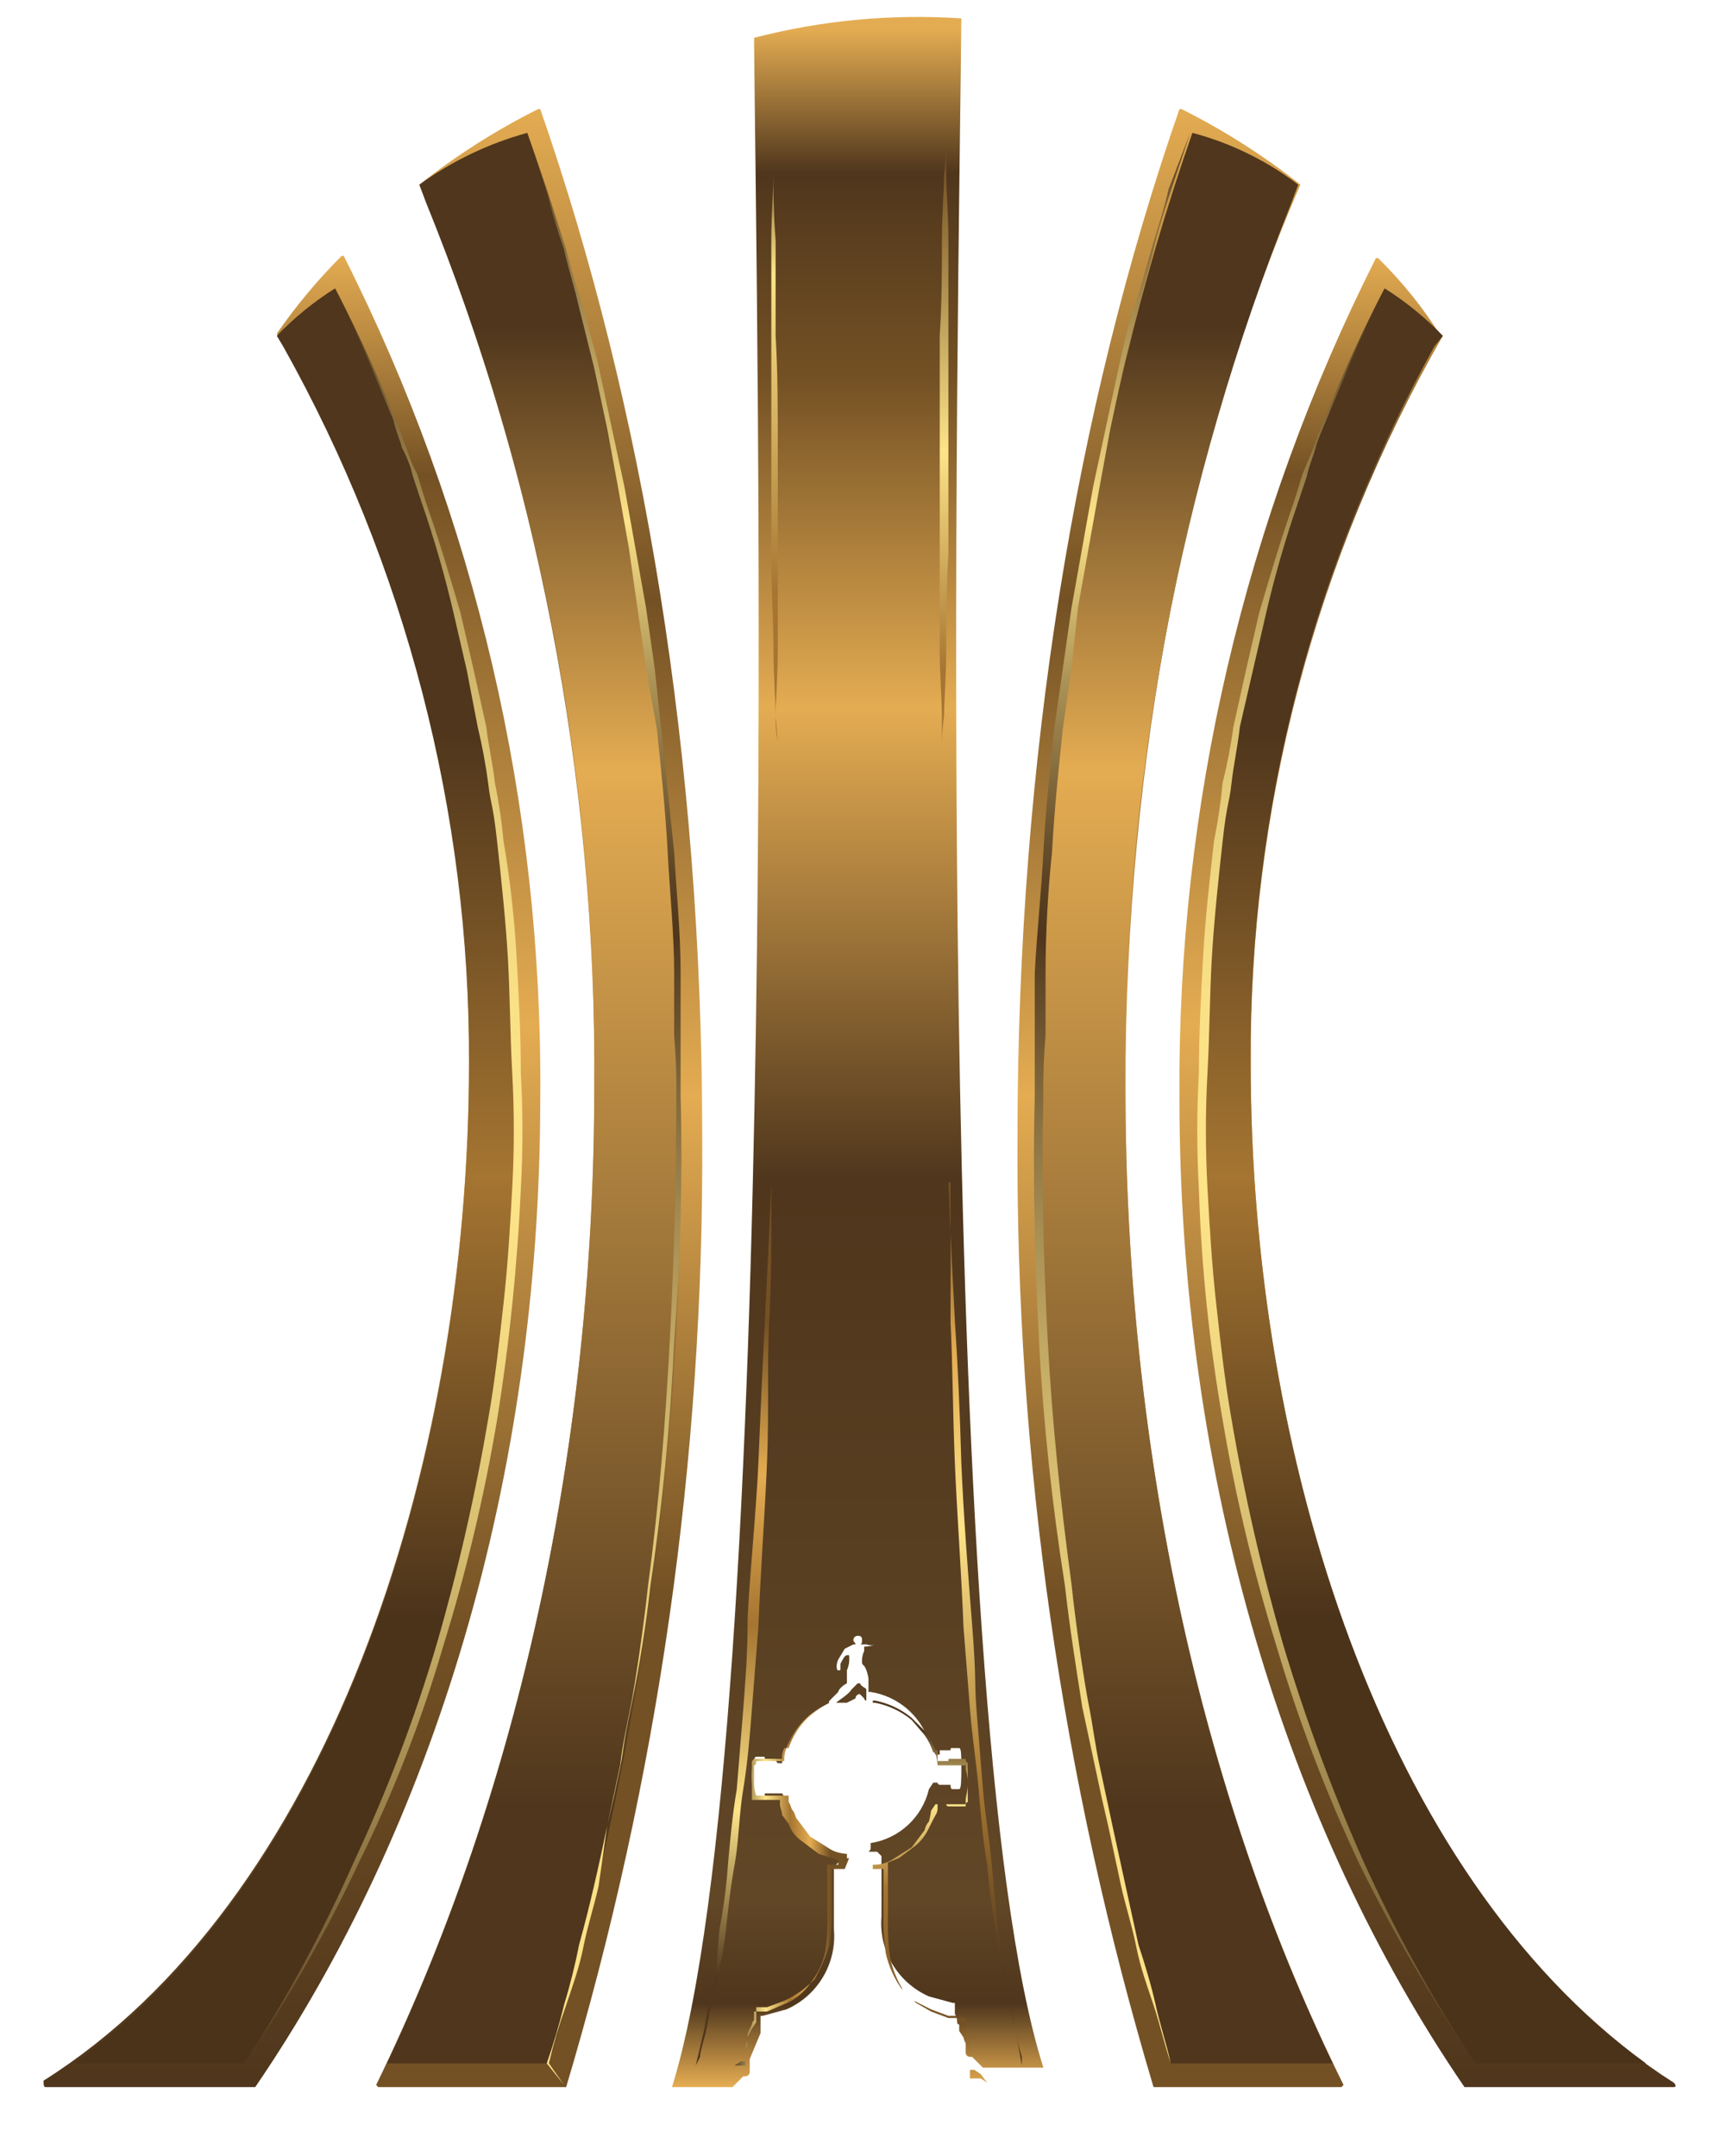 <?xml version="1.0" encoding="utf-8"?>
<svg viewBox="0 0 79.976 99.831" xmlns="http://www.w3.org/2000/svg" xmlns:xlink="http://www.w3.org/1999/xlink">
  <defs>
    <style>.a{mask:url(#a);filter:url(#s);}.b,.d{mix-blend-mode:multiply;}.b{fill:url(#c);}.c{mask:url(#d);filter:url(#v);}.d{fill:url(#f);}.e{fill:url(#g);}.f{fill:url(#h);}.g{fill:url(#i);}.h{fill:url(#j);}.i{fill:url(#k);}.j{fill:url(#l);}.k{fill:url(#m);}.l{fill:url(#n);}.m{fill:url(#o);}.n{fill:url(#p);}.o{fill:url(#q);}.p{mask:url(#r);}.q{fill:url(#t);}.r{mask:url(#u);}.s{fill:url(#w);}.t{fill:url(#x);}.u{fill:url(#y);}.v{fill:url(#z);}.w{fill:url(#aa);}.x{fill:url(#ab);}.y{fill:url(#ac);}.z{fill:url(#ad);}.aa{fill:url(#ae);}.ab{filter:url(#e);}.ac{filter:url(#b);}</style>
    <filter id="b" x="91.86" y="-8301.7" width="8.06" height="32766" filterUnits="userSpaceOnUse" color-interpolation-filters="sRGB">
      <feFlood flood-color="#fff" result="bg"/>
      <feBlend in="SourceGraphic" in2="bg"/>
    </filter>
    <mask id="a" x="91.86" y="-8301.7" width="8.06" height="32766" maskUnits="userSpaceOnUse">
      <g class="ac"/>
    </mask>
    <linearGradient id="c" x1="95.89" y1="10.13" x2="95.89" y2="0.86" gradientUnits="userSpaceOnUse">
      <stop offset="0"/>
      <stop offset="0.05" stop-color="#1e1e1e"/>
      <stop offset="0.17" stop-color="#616161"/>
      <stop offset="0.28" stop-color="#999"/>
      <stop offset="0.38" stop-color="#c5c5c5"/>
      <stop offset="0.47" stop-color="#e5e5e5"/>
      <stop offset="0.55" stop-color="#f8f8f8"/>
      <stop offset="0.6" stop-color="#fff"/>
      <stop offset="1" stop-color="#fff"/>
    </linearGradient>
    <filter id="e" x="88.34" y="-8301.7" width="15.1" height="32766" filterUnits="userSpaceOnUse" color-interpolation-filters="sRGB">
      <feFlood flood-color="#fff" result="bg"/>
      <feBlend in="SourceGraphic" in2="bg"/>
    </filter>
    <mask id="d" x="88.34" y="-8301.7" width="15.1" height="32766" maskUnits="userSpaceOnUse">
      <g class="ab"/>
    </mask>
    <linearGradient id="f" x1="95.89" y1="0.86" x2="95.89" y2="94.32" gradientUnits="userSpaceOnUse">
      <stop offset="0.06" stop-color="#fff"/>
      <stop offset="0.22" stop-color="#fff"/>
      <stop offset="0.38" stop-color="#fff"/>
      <stop offset="0.53" stop-color="#fff"/>
      <stop offset="0.74" stop-color="#ccc"/>
      <stop offset="0.75" stop-color="#cfcfcf"/>
      <stop offset="0.8" stop-color="#eaeaea"/>
      <stop offset="0.84" stop-color="#f9f9f9"/>
      <stop offset="0.88" stop-color="#fff"/>
      <stop offset="1" stop-color="#fff"/>
    </linearGradient>
    <linearGradient id="g" x1="95.89" y1="95.26" x2="95.89" gradientUnits="userSpaceOnUse" gradientTransform="matrix(1, 0, 0, 1, -56.081, 1.351)">
      <stop offset="0" stop-color="#e4ac52"/>
      <stop offset="0.04" stop-color="#4f361c"/>
      <stop offset="0.09" stop-color="#614726"/>
      <stop offset="0.44" stop-color="#4f361c"/>
      <stop offset="0.67" stop-color="#e4ac52"/>
      <stop offset="0.83" stop-color="#745124"/>
      <stop offset="0.93" stop-color="#4f361c"/>
      <stop offset="1" stop-color="#e4ac52"/>
    </linearGradient>
    <linearGradient id="h" x1="91.99" y1="33.03" x2="91.99" y2="5.54" gradientUnits="userSpaceOnUse" gradientTransform="matrix(1, 0, 0, 1, -56.081, 1.351)">
      <stop offset="0.25" stop-color="#a57531"/>
      <stop offset="0.79" stop-color="#fde489"/>
      <stop offset="1" stop-color="#745124"/>
    </linearGradient>
    <linearGradient id="i" x1="90.08" y1="94.38" x2="90.08" y2="53.42" gradientUnits="userSpaceOnUse" gradientTransform="matrix(1, 0, 0, 1, -56.081, 1.351)">
      <stop offset="0.1" stop-color="#4f361c"/>
      <stop offset="0.29" stop-color="#fde489"/>
      <stop offset="0.5" stop-color="#a57531"/>
      <stop offset="0.67" stop-color="#e4ac52"/>
      <stop offset="0.84" stop-color="#745124"/>
    </linearGradient>
    <linearGradient id="j" x1="101.71" y1="94.38" x2="101.71" y2="53.42" gradientUnits="userSpaceOnUse" gradientTransform="matrix(1, 0, 0, 1, -56.081, 1.351)">
      <stop offset="0.1" stop-color="#4f361c"/>
      <stop offset="0.31" stop-color="#a57531"/>
      <stop offset="0.61" stop-color="#fde489"/>
      <stop offset="0.81" stop-color="#e4ac52"/>
      <stop offset="0.97" stop-color="#745124"/>
    </linearGradient>
    <linearGradient id="k" x1="99.8" y1="33.03" x2="99.8" y2="5.54" gradientUnits="userSpaceOnUse" gradientTransform="matrix(1, 0, 0, 1, -56.081, 1.351)">
      <stop offset="0.12" stop-color="#a57531"/>
      <stop offset="0.49" stop-color="#fde489"/>
      <stop offset="0.97" stop-color="#745124"/>
    </linearGradient>
    <linearGradient id="l" x1="81.05" y1="95.26" x2="81.05" y2="3.56" gradientUnits="userSpaceOnUse" gradientTransform="matrix(1, 0, 0, 1, -56.081, 1.351)">
      <stop offset="0" stop-color="#745124"/>
      <stop offset="0.25" stop-color="#745124"/>
      <stop offset="0.5" stop-color="#e4ac52"/>
      <stop offset="0.75" stop-color="#745124"/>
      <stop offset="1" stop-color="#e4ac52"/>
    </linearGradient>
    <linearGradient id="m" x1="80.79" y1="94.2" x2="80.79" y2="4.76" gradientUnits="userSpaceOnUse" gradientTransform="matrix(1, 0, 0, 1, -56.081, 1.351)">
      <stop offset="0.13" stop-color="#4f361c"/>
      <stop offset="0.67" stop-color="#e4ac52"/>
      <stop offset="0.9" stop-color="#4f361c"/>
    </linearGradient>
    <linearGradient id="n" x1="84.17" y1="95.38" x2="84.17" y2="3.48" gradientUnits="userSpaceOnUse" gradientTransform="matrix(1, 0, 0, 1, -56.081, 1.351)">
      <stop offset="0" stop-color="#fde489"/>
      <stop offset="0.11" stop-color="#fae187"/>
      <stop offset="0.2" stop-color="#f0d781"/>
      <stop offset="0.28" stop-color="#dfc676"/>
      <stop offset="0.36" stop-color="#c7ae67"/>
      <stop offset="0.43" stop-color="#a88f54"/>
      <stop offset="0.5" stop-color="#836a3c"/>
      <stop offset="0.57" stop-color="#573e21"/>
      <stop offset="0.58" stop-color="#4f361c"/>
      <stop offset="0.61" stop-color="#5b4223"/>
      <stop offset="0.65" stop-color="#7a6137"/>
      <stop offset="0.71" stop-color="#ac9356"/>
      <stop offset="0.78" stop-color="#f1d881"/>
      <stop offset="0.79" stop-color="#fde489"/>
      <stop offset="0.93" stop-color="#876e3f"/>
      <stop offset="1" stop-color="#4f361c"/>
    </linearGradient>
    <linearGradient id="o" x1="69.58" y1="95.26" x2="69.58" y2="10.45" gradientUnits="userSpaceOnUse" gradientTransform="matrix(1, 0, 0, 1, -56.081, 1.351)">
      <stop offset="0" stop-color="#4f361c"/>
      <stop offset="0.25" stop-color="#745124"/>
      <stop offset="0.58" stop-color="#e4ac52"/>
      <stop offset="0.88" stop-color="#745124"/>
      <stop offset="1" stop-color="#e4ac52"/>
    </linearGradient>
    <linearGradient id="p" x1="69.79" y1="94.2" x2="69.79" y2="12.02" gradientUnits="userSpaceOnUse" gradientTransform="matrix(1, 0, 0, 1, -56.081, 1.351)">
      <stop offset="0.25" stop-color="#4b331a"/>
      <stop offset="0.5" stop-color="#a57531"/>
      <stop offset="0.75" stop-color="#4f361c"/>
    </linearGradient>
    <linearGradient id="q" x1="73.8" y1="95.35" x2="73.8" y2="11.92" gradientUnits="userSpaceOnUse" gradientTransform="matrix(1, 0, 0, 1, -56.081, 1.351)">
      <stop offset="0" stop-color="#4f361c"/>
      <stop offset="0.07" stop-color="#765d34"/>
      <stop offset="0.18" stop-color="#a68d52"/>
      <stop offset="0.27" stop-color="#ccb36a"/>
      <stop offset="0.36" stop-color="#e7ce7b"/>
      <stop offset="0.44" stop-color="#f7de85"/>
      <stop offset="0.5" stop-color="#fde489"/>
      <stop offset="0.6" stop-color="#fae187"/>
      <stop offset="0.67" stop-color="#f0d781"/>
      <stop offset="0.74" stop-color="#dfc676"/>
      <stop offset="0.81" stop-color="#c7ae67"/>
      <stop offset="0.87" stop-color="#a88f54"/>
      <stop offset="0.93" stop-color="#836a3c"/>
      <stop offset="0.99" stop-color="#573e21"/>
      <stop offset="1" stop-color="#4f361c"/>
    </linearGradient>
    <filter id="s" x="91.86" y="0.86" width="8.06" height="9.27" filterUnits="userSpaceOnUse" color-interpolation-filters="sRGB">
      <feFlood flood-color="#fff" result="bg"/>
      <feBlend in="SourceGraphic" in2="bg"/>
    </filter>
    <mask id="r" x="91.86" y="0.86" width="8.06" height="9.27" maskUnits="userSpaceOnUse">
      <g class="a">
        <path class="b" d="M91.9,1.1V5.5c0,1.4,0,3,.1,4.6h7.8c0-1.6.1-3.2.1-4.6V1.1a26.8,26.8,0,0,0-4-.2A26.1,26.1,0,0,0,91.9,1.1Z"/>
      </g>
    </mask>
    <linearGradient id="t" x1="95.89" y1="10.13" x2="95.89" y2="0.86" gradientUnits="userSpaceOnUse">
      <stop offset="0" stop-color="#4f361c"/>
      <stop offset="0.14" stop-color="#5b3a1f"/>
      <stop offset="0.41" stop-color="#6e4123"/>
      <stop offset="0.6" stop-color="#754324"/>
      <stop offset="1" stop-color="#4f361c"/>
    </linearGradient>
    <filter id="v" x="88.34" y="0.86" width="15.1" height="93.46" filterUnits="userSpaceOnUse" color-interpolation-filters="sRGB">
      <feFlood flood-color="#fff" result="bg"/>
      <feBlend in="SourceGraphic" in2="bg"/>
    </filter>
    <mask id="u" x="88.34" y="0.86" width="15.1" height="93.46" maskUnits="userSpaceOnUse">
      <g class="c">
        <path class="d" d="M88.3,94.3c4.4-16.5,3.8-68.8,3.6-88.8V1.1a26.1,26.1,0,0,1,4-.2,26.8,26.8,0,0,1,4,.2V5.5c-.3,20-.9,72.3,3.5,88.8l-2.4-.2v-.2h0l-.5-1.2h0V92h-.1l-1.1-.3a3.7,3.7,0,0,1-2.2-3.7V85.1l-.2-.2h-.4c.1-.1.1-.1.1-.2h0v-.2a3.3,3.3,0,0,0,2.7-2.5l.2-.3h.2a.1.1,0,0,0,.1.1h.5c0,.1,0,.2.1.2h.3c.1,0,.1-.5.1-1s0-.9-.1-.9h-.3c-.1,0-.1,0-.1.1h-.5v.2h-.2c-.1-.2-.1-.4-.2-.6h-.1a3.4,3.4,0,0,0-2.7-2.3h-.1v-.6c0-.1,0-.2-.2-.6s-.1-.1-.1-.2a1.1,1.1,0,0,1,.1-.5v-.2h0a1.9,1.9,0,0,0,.8-.2h0a.8.8,0,0,1-.7.1h-.3c.1,0,.1-.1.1-.2s0-.2-.2-.2a.2.2,0,0,0-.2.2c0,.1.1.1.1.2h-.1l-.4.2-.3.5c-.1.2-.1.5,0,.5s.1,0,.1-.1v-.2c.1-.2.2-.4.3-.4h.1a1.3,1.3,0,0,1-.1.7h0v.6h0c-.2.1-.4.3-.4.4l-.3.3c-.1.1-.2.2-.1.2a4.1,4.1,0,0,0-2,2.1c0,.1,0,.1-.1.1s-.1.4-.1.6h-.2a.3.3,0,0,1-.1-.2h-.5c0-.1,0-.1-.1-.1h-.3c-.1,0-.2.4-.2.9s.1,1,.2,1h.3c.1,0,.1-.1.1-.2h.8l.2.3a3.2,3.2,0,0,0,2.7,2.5v.2h0c0,.1,0,.1.1.2h-.4l-.2.2v2.8a3.7,3.7,0,0,1-2.2,3.7l-1.1.3h-.1v.5h0l-.5,1.2h0v.2Zm7.6-17.7h-.1l-.3.3c-.1.2-.6.5-.7.6h.5l.4-.2h0a.2.2,0,0,1,.2-.2h0l.2.2h0a.1.1,0,0,0,.1.1v-.5C96.2,76.8,96,76.8,95.9,76.6Z"/>
      </g>
    </mask>
    <linearGradient id="w" x1="95.89" y1="0.86" x2="95.89" y2="94.32" gradientUnits="userSpaceOnUse">
      <stop offset="0.06" stop-color="#4f361c"/>
      <stop offset="0.22" stop-color="#a57531"/>
      <stop offset="0.25" stop-color="#ad7d36"/>
      <stop offset="0.29" stop-color="#c39545"/>
      <stop offset="0.35" stop-color="#e7ba5c"/>
      <stop offset="0.38" stop-color="#fbcf69"/>
      <stop offset="0.53" stop-color="#fbcf69"/>
      <stop offset="0.74" stop-color="#e4ac52"/>
      <stop offset="0.75" stop-color="#d29e4b"/>
      <stop offset="0.78" stop-color="#a3793b"/>
      <stop offset="0.81" stop-color="#7f5c2d"/>
      <stop offset="0.83" stop-color="#644724"/>
      <stop offset="0.86" stop-color="#553a1e"/>
      <stop offset="0.88" stop-color="#4f361c"/>
      <stop offset="1" stop-color="#734122"/>
    </linearGradient>
    <linearGradient id="x" x1="-38.19" y1="95.26" x2="-38.19" y2="3.56" gradientTransform="matrix(-1, 0, 0, 1, 16.459, 1.351)" xlink:href="#l"/>
    <linearGradient id="y" x1="-38.45" y1="94.2" x2="-38.45" y2="4.76" gradientTransform="matrix(-1, 0, 0, 1, 16.459, 1.351)" xlink:href="#m"/>
    <linearGradient id="z" x1="-35.08" y1="95.38" x2="-35.08" y2="3.48" gradientTransform="matrix(-1, 0, 0, 1, 16.459, 1.351)" xlink:href="#n"/>
    <linearGradient id="aa" x1="-49.66" y1="95.26" x2="-49.66" y2="10.45" gradientTransform="matrix(-1, 0, 0, 1, 16.459, 1.351)" xlink:href="#o"/>
    <linearGradient id="ab" x1="-49.45" y1="94.2" x2="-49.45" y2="12.02" gradientTransform="matrix(-1, 0, 0, 1, 16.459, 1.351)" xlink:href="#p"/>
    <linearGradient id="ac" x1="-45.44" y1="95.35" x2="-45.44" y2="11.92" gradientTransform="matrix(-1, 0, 0, 1, 16.459, 1.351)" xlink:href="#q"/>
    <linearGradient id="ad" x1="89.96" y1="86.37" x2="95.39" y2="86.37" gradientUnits="userSpaceOnUse" gradientTransform="matrix(1, 0, 0, 1, -56.081, 1.351)">
      <stop offset="0" stop-color="#4f361c"/>
      <stop offset="0.29" stop-color="#fde489"/>
      <stop offset="0.5" stop-color="#a57531"/>
      <stop offset="0.67" stop-color="#e4ac52"/>
      <stop offset="0.84" stop-color="#745124"/>
    </linearGradient>
    <linearGradient id="ae" x1="99.07" y1="95.32" x2="99.07" y2="76.92" gradientUnits="userSpaceOnUse" gradientTransform="matrix(1, 0, 0, 1, -56.081, 1.351)">
      <stop offset="0" stop-color="#e4ac52"/>
      <stop offset="0.16" stop-color="#745124"/>
      <stop offset="0.5" stop-color="#a57531"/>
      <stop offset="0.71" stop-color="#fde489"/>
      <stop offset="0.9" stop-color="#4f361c"/>
    </linearGradient>
  </defs>
  <title>Recurso 1</title>
  <path class="e" d="M 40.119 78.252 L 40.119 78.752 C 40.064 78.752 40.019 78.707 40.019 78.652 L 39.819 78.452 C 39.708 78.452 39.619 78.541 39.619 78.652 L 39.219 78.852 L 38.719 78.852 C 38.819 78.752 39.319 78.452 39.419 78.252 L 39.719 77.952 L 39.819 77.952 C 39.919 78.152 40.119 78.152 40.119 78.252 Z M 33.919 96.652 L 34.419 96.152 L 34.519 96.152 C 34.629 96.152 34.719 96.062 34.719 95.952 L 34.719 95.352 L 35.219 94.152 L 35.219 93.352 L 35.319 93.352 L 36.419 93.052 C 37.868 92.416 38.752 90.929 38.619 89.352 L 38.619 86.452 L 38.819 86.252 L 39.219 86.252 C 39.119 86.152 39.119 86.152 39.119 86.052 L 39.119 85.852 C 37.782 85.671 36.702 84.671 36.419 83.352 L 36.219 83.052 L 35.419 83.052 C 35.419 83.152 35.419 83.252 35.319 83.252 L 35.019 83.252 C 34.919 83.252 34.819 82.752 34.819 82.252 C 34.819 81.752 34.919 81.352 35.019 81.352 L 35.319 81.352 C 35.419 81.352 35.419 81.352 35.419 81.452 L 35.919 81.452 C 35.925 81.529 35.961 81.6 36.019 81.652 L 36.219 81.652 C 36.219 81.452 36.319 81.252 36.319 81.052 C 36.319 80.852 36.419 81.052 36.419 80.952 C 36.807 80.032 37.519 79.285 38.419 78.852 C 38.319 78.852 38.419 78.752 38.519 78.652 L 38.819 78.352 C 38.819 78.252 39.019 78.052 39.219 77.952 L 39.219 77.352 C 39.316 77.132 39.351 76.89 39.319 76.652 L 39.219 76.652 C 39.119 76.652 39.019 76.852 38.919 77.052 L 38.919 77.252 C 38.919 77.352 38.919 77.352 38.819 77.352 C 38.719 77.352 38.719 77.052 38.819 76.852 L 39.119 76.352 L 39.519 76.152 L 39.619 76.152 C 39.619 76.052 39.519 76.052 39.519 75.952 C 39.519 75.841 39.608 75.752 39.719 75.752 C 39.919 75.752 39.919 75.852 39.919 75.952 C 39.919 76.052 39.919 76.152 39.819 76.152 L 40.119 76.152 C 40.355 76.229 40.614 76.192 40.819 76.052 C 40.57 76.176 40.297 76.244 40.019 76.252 L 40.019 76.452 C 39.947 76.608 39.912 76.78 39.919 76.952 C 39.919 77.052 39.919 77.052 40.019 77.152 C 40.119 77.252 40.219 77.652 40.219 77.752 L 40.219 78.352 L 40.319 78.352 C 41.579 78.551 42.622 79.439 43.019 80.652 L 43.119 80.652 C 43.219 80.852 43.219 81.052 43.319 81.252 L 43.519 81.252 L 43.519 81.052 L 44.019 81.052 C 44.019 80.952 44.019 80.952 44.119 80.952 L 44.419 80.952 C 44.519 80.952 44.519 81.352 44.519 81.852 C 44.519 82.352 44.519 82.852 44.419 82.852 L 44.119 82.852 C 44.019 82.852 44.019 82.752 44.019 82.652 L 43.519 82.652 C 43.464 82.652 43.419 82.607 43.419 82.552 L 43.219 82.552 L 43.019 82.852 C 42.71 84.156 41.643 85.144 40.319 85.352 L 40.319 85.552 C 40.319 85.652 40.319 85.652 40.219 85.752 L 40.619 85.752 L 40.819 85.952 L 40.819 88.752 C 40.685 90.329 41.57 91.816 43.019 92.452 L 44.119 92.752 L 44.219 92.752 L 44.219 93.252 L 44.719 94.452 L 44.719 95.052 C 44.719 95.162 44.808 95.252 44.919 95.252 L 45.019 95.252 L 45.519 95.752 L 48.319 95.752 C 43.019 79.152 44.419 12.852 44.519 0.852 C 41.291 0.636 38.05 0.94 34.919 1.752 C 35.019 13.752 36.319 80.052 31.119 96.652 L 33.919 96.652 Z"/>
  <path class="f" d="M 36.019 34.352 C 35.942 33.957 35.908 33.554 35.919 33.152 C 35.919 32.452 35.819 31.352 35.819 30.052 C 35.819 28.752 35.719 27.252 35.719 25.652 L 35.719 11.152 C 35.719 9.852 35.819 8.852 35.819 8.052 C 35.819 8.852 35.819 9.852 35.919 11.152 L 35.919 15.552 C 36.019 17.252 36.019 18.952 36.019 20.652 L 36.019 30.052 C 36.019 31.352 35.919 32.452 35.919 33.152 L 36.019 34.352 Z"/>
  <path class="g" d="M 32.219 95.652 L 32.619 93.952 C 32.719 93.352 32.819 92.752 33.019 91.952 C 33.219 91.152 33.219 90.352 33.319 89.352 C 33.514 88.327 33.647 87.292 33.719 86.252 C 33.819 85.152 33.919 84.052 34.119 82.852 L 34.419 79.152 C 34.519 77.852 34.619 76.552 34.619 75.252 C 34.619 73.952 35.019 70.152 35.119 67.752 C 35.219 65.352 35.319 63.152 35.419 61.152 C 35.619 57.352 35.719 54.752 35.719 54.752 L 35.719 56.552 C 35.719 57.652 35.719 59.252 35.619 61.252 C 35.519 63.252 35.619 65.352 35.519 67.752 C 35.419 70.152 35.219 72.752 35.119 75.352 L 34.819 79.152 C 34.719 80.452 34.619 81.652 34.419 82.852 C 34.219 84.052 34.219 85.252 34.019 86.352 C 33.819 87.452 33.719 88.452 33.619 89.352 C 33.519 90.252 33.319 91.252 33.119 91.952 C 32.919 92.652 32.819 93.452 32.719 93.952 C 32.619 94.452 32.419 94.952 32.419 95.252 L 32.219 95.652 Z"/>
  <path class="h" d="M 43.919 54.752 C 43.919 54.752 44.019 57.352 44.219 61.152 C 44.352 63.152 44.452 65.352 44.519 67.752 C 44.619 70.152 44.819 72.752 45.019 75.252 C 45.219 77.752 45.119 77.852 45.219 79.152 L 45.519 82.852 C 45.619 84.052 45.819 85.152 45.919 86.252 C 46.019 87.352 46.119 88.452 46.219 89.352 C 46.319 90.252 46.519 91.152 46.619 91.952 C 46.719 92.752 46.919 93.352 47.019 93.952 L 47.319 95.652 L 47.319 95.252 C 47.185 94.827 47.085 94.392 47.019 93.952 C 46.919 93.452 46.719 92.752 46.619 91.952 C 46.376 91.102 46.208 90.231 46.119 89.352 C 45.93 88.36 45.796 87.358 45.719 86.352 C 45.519 85.252 45.419 84.052 45.319 82.852 C 45.219 81.652 45.019 80.452 44.919 79.152 L 44.619 75.352 C 44.519 72.752 44.319 70.152 44.219 67.752 C 44.119 65.352 44.119 63.152 44.019 61.252 L 44.019 54.752 L 43.919 54.752 Z"/>
  <path class="i" d="M 43.819 6.852 L 43.819 8.052 C 43.819 8.852 43.919 9.852 43.919 11.152 L 43.919 25.652 C 43.819 27.252 43.819 28.752 43.819 30.052 C 43.819 31.352 43.719 32.452 43.719 33.152 C 43.663 33.55 43.63 33.95 43.619 34.352 L 43.619 33.152 C 43.619 32.452 43.519 31.352 43.519 30.052 L 43.519 15.552 C 43.619 13.952 43.619 12.452 43.619 11.152 C 43.619 9.852 43.719 8.852 43.719 8.052 C 43.778 7.654 43.811 7.254 43.819 6.852 Z"/>
  <path class="j" d="M 17.519 96.652 L 26.219 96.652 C 30.481 82.377 32.604 67.549 32.519 52.652 C 32.519 35.152 29.819 18.852 25.019 5.052 L 24.919 5.052 C 22.971 6.028 21.128 7.2 19.419 8.552 C 24.871 21.808 27.625 36.019 27.519 50.352 C 27.519 67.652 23.719 83.652 17.419 96.552 L 17.519 96.652 Z"/>
  <path class="k" d="M 24.419 6.152 C 22.621 6.645 20.928 7.458 19.419 8.552 L 19.719 9.352 C 25.005 22.368 27.656 36.304 27.519 50.352 C 27.519 67.252 23.919 82.852 17.919 95.552 L 25.419 95.552 C 29.558 81.7 31.614 67.309 31.519 52.852 C 31.519 35.852 29.119 19.552 24.419 6.152 Z"/>
  <path class="l" d="M 26.119 96.552 L 25.319 95.552 C 25.631 94.666 25.898 93.765 26.119 92.852 C 26.399 91.931 26.633 90.996 26.819 90.052 C 27.319 88.252 27.719 86.452 28.119 84.552 L 28.419 83.152 L 28.719 81.752 C 28.819 80.852 29.019 79.952 29.219 78.952 C 29.419 77.952 29.819 75.252 30.019 73.352 C 30.519 69.652 30.819 65.852 31.019 62.052 C 31.219 58.252 31.319 54.552 31.319 50.752 C 31.335 49.817 31.302 48.883 31.219 47.952 L 31.219 45.052 C 31.219 43.252 31.019 41.352 30.919 39.452 C 30.819 37.552 30.619 35.652 30.419 33.752 L 29.919 30.952 L 29.519 28.152 L 29.119 25.352 L 28.619 22.552 L 28.119 19.852 L 27.519 17.052 L 26.819 14.252 C 26.619 13.352 26.319 12.452 26.119 11.552 C 25.806 10.666 25.539 9.765 25.319 8.852 L 24.419 6.152 L 25.019 4.952 L 24.419 6.152 L 25.319 8.752 L 26.219 11.552 C 26.439 12.465 26.706 13.366 27.019 14.252 C 27.219 15.152 27.519 16.052 27.719 16.952 L 28.319 19.752 L 28.919 22.552 L 29.419 25.352 L 29.919 28.152 L 30.319 30.952 L 30.619 33.752 L 31.219 39.452 C 31.319 41.252 31.519 43.152 31.519 45.052 L 31.519 50.752 C 31.619 54.554 31.519 58.36 31.219 62.152 C 31.046 65.935 30.678 69.706 30.119 73.452 C 29.919 75.252 29.619 77.152 29.219 79.052 C 28.819 80.952 28.919 80.852 28.719 81.852 L 28.419 83.252 L 28.119 84.552 L 27.719 87.352 C 27.519 88.252 27.219 89.152 27.019 90.152 C 26.819 91.152 26.519 91.952 26.219 92.852 C 25.906 93.738 25.639 94.639 25.419 95.552 L 26.119 96.552 Z"/>
  <path class="m" d="M 2.119 96.652 L 11.819 96.652 C 20.019 84.652 25.019 68.552 25.019 50.852 C 25.139 37.312 22.019 23.94 15.919 11.852 L 15.819 11.852 C 14.712 12.959 13.708 14.164 12.819 15.452 C 18.711 25.701 21.782 37.329 21.719 49.152 C 21.719 68.252 15.019 88.152 2.019 96.352 C 2.019 96.552 2.019 96.652 2.119 96.652 Z"/>
  <path class="n" d="M 15.519 13.352 C 14.533 13.973 13.626 14.712 12.819 15.552 L 13.119 16.052 C 18.796 26.193 21.758 37.629 21.719 49.252 C 21.719 67.652 15.519 86.752 3.419 95.552 L 11.319 95.552 C 19.119 83.952 23.919 68.452 23.919 51.352 C 23.919 37.352 21.019 23.952 15.519 13.352 Z"/>
  <path class="o" d="M 15.519 13.352 C 16.319 14.952 17.119 16.552 17.819 18.252 L 18.319 19.452 C 18.519 19.852 18.619 20.252 18.819 20.752 C 18.942 21.168 19.11 21.571 19.319 21.952 L 19.719 23.252 C 20.319 24.952 20.819 26.652 21.319 28.352 L 21.919 30.952 L 22.519 33.652 C 22.619 34.552 22.819 35.352 22.919 36.252 C 23.101 37.144 23.234 38.045 23.319 38.952 C 23.617 40.706 23.818 42.475 23.919 44.252 C 24.019 46.052 24.119 47.852 24.119 49.652 C 24.219 51.45 24.219 53.253 24.119 55.052 C 23.955 58.636 23.588 62.209 23.019 65.752 C 22.423 69.304 21.588 72.812 20.519 76.252 C 19.516 79.693 18.211 83.04 16.619 86.252 C 15.108 89.491 13.336 92.601 11.319 95.552 L 11.819 96.652 L 11.319 95.552 C 13.272 92.562 14.977 89.419 16.419 86.152 C 17.935 82.919 19.206 79.576 20.219 76.152 C 21.219 72.701 22.02 69.195 22.619 65.652 C 22.919 63.952 23.119 62.152 23.319 60.352 C 23.519 58.552 23.619 56.852 23.719 55.052 C 23.819 53.252 23.819 51.452 23.719 49.652 C 23.619 47.852 23.619 46.052 23.519 44.352 C 23.419 42.652 23.219 40.752 23.019 38.952 C 22.819 37.152 22.719 37.252 22.619 36.352 C 22.501 35.443 22.334 34.542 22.119 33.652 L 21.619 31.052 L 21.019 28.452 C 20.612 26.693 20.111 24.957 19.519 23.252 L 19.119 22.052 C 19.014 21.597 18.845 21.16 18.619 20.752 C 18.519 20.352 18.319 19.952 18.219 19.452 L 17.719 18.252 C 17.019 16.552 16.319 14.952 15.519 13.352 Z"/>
  <g class="p" transform="matrix(1, 0, 0, 1, -56.081, 1.351)">
    <path class="q" d="M91.9,1.1V5.5c0,1.4,0,3,.1,4.6h7.8c0-1.6.1-3.2.1-4.6V1.1a26.8,26.8,0,0,0-4-.2A26.1,26.1,0,0,0,91.9,1.1Z"/>
  </g>
  <g class="r" transform="matrix(1, 0, 0, 1, -56.081, 1.351)">
    <path class="s" d="M88.3,94.3c4.4-16.5,3.8-68.8,3.6-88.8V1.1a26.1,26.1,0,0,1,4-.2,26.8,26.8,0,0,1,4,.2V5.5c-.3,20-.9,72.3,3.5,88.8l-2.4-.2v-.2h0l-.5-1.2h0V92h-.1l-1.1-.3a3.7,3.7,0,0,1-2.2-3.7V85.1l-.2-.2h-.4c.1-.1.1-.1.1-.2h0v-.2a3.3,3.3,0,0,0,2.7-2.5l.2-.3h.2a.1.1,0,0,0,.1.1h.5c0,.1,0,.2.1.2h.3c.1,0,.1-.5.1-1s0-.9-.1-.9h-.3c-.1,0-.1,0-.1.1h-.5v.2h-.2c-.1-.2-.1-.4-.2-.6h-.1a3.4,3.4,0,0,0-2.7-2.3h-.1v-.6c0-.1,0-.2-.2-.6s-.1-.1-.1-.2a1.1,1.1,0,0,1,.1-.5v-.2h0a1.9,1.9,0,0,0,.8-.2h0a.8.8,0,0,1-.7.1h-.3c.1,0,.1-.1.1-.2s0-.2-.2-.2a.2.2,0,0,0-.2.2c0,.1.1.1.1.2h-.1l-.4.2-.3.5c-.1.2-.1.5,0,.5s.1,0,.1-.1v-.2c.1-.2.2-.4.3-.4h.1a1.3,1.3,0,0,1-.1.7h0v.6h0c-.2.1-.4.3-.4.4l-.3.3c-.1.1-.2.2-.1.2a4.1,4.1,0,0,0-2,2.1c0,.1,0,.1-.1.1s-.1.4-.1.6h-.2a.3.3,0,0,1-.1-.2h-.5c0-.1,0-.1-.1-.1h-.3c-.1,0-.2.4-.2.9s.1,1,.2,1h.3c.1,0,.1-.1.1-.2h.8l.2.3a3.2,3.2,0,0,0,2.7,2.5v.2h0c0,.1,0,.1.1.2h-.4l-.2.2v2.8a3.7,3.7,0,0,1-2.2,3.7l-1.1.3h-.1v.5h0l-.5,1.2h0v.2Zm7.6-17.7h-.1l-.3.3c-.1.2-.6.5-.7.6h.5l.4-.2h0a.2.2,0,0,1,.2-.2h0l.2.2h0a.1.1,0,0,0,.1.1v-.5C96.2,76.8,96,76.8,95.9,76.6Z"/>
  </g>
  <path class="t" d="M 62.119 96.652 L 53.419 96.652 C 49.157 82.377 47.034 67.549 47.119 52.652 C 47.119 35.152 49.819 18.852 54.619 5.052 L 54.719 5.052 C 56.667 6.028 58.51 7.2 60.219 8.552 C 55.019 20.552 52.119 34.952 52.119 50.352 C 52.119 67.652 55.819 83.652 62.219 96.552 L 62.119 96.652 Z"/>
  <path class="u" d="M 55.219 6.152 C 56.994 6.623 58.659 7.438 60.119 8.552 L 59.819 9.352 C 54.614 22.389 51.999 36.315 52.119 50.352 C 52.119 67.252 55.619 82.852 61.719 95.552 L 54.219 95.552 C 50.08 81.7 48.024 67.309 48.119 52.852 C 48.119 35.852 50.519 19.552 55.219 6.152 Z"/>
  <path class="v" d="M 53.419 96.552 L 54.219 95.552 C 54.019 94.652 53.719 93.752 53.519 92.852 C 53.319 91.952 53.019 90.952 52.719 90.052 L 51.519 84.552 L 51.219 83.152 L 50.919 81.752 C 50.719 80.852 50.619 79.952 50.419 78.952 C 50.219 77.952 49.819 75.252 49.619 73.352 C 49.119 69.652 48.719 65.852 48.519 62.052 C 48.319 58.252 48.219 54.552 48.319 50.752 C 48.302 49.817 48.336 48.883 48.419 47.952 L 48.419 45.052 C 48.422 43.181 48.522 41.312 48.719 39.452 C 48.819 37.552 49.019 35.652 49.219 33.752 L 49.619 30.952 L 49.919 28.152 L 50.419 25.352 L 50.919 22.552 L 51.419 19.852 L 52.019 17.052 L 52.719 14.252 C 52.919 13.352 53.219 12.452 53.419 11.552 C 53.619 10.652 53.919 9.752 54.219 8.852 L 55.119 6.152 L 54.519 4.952 L 55.119 6.152 L 54.119 8.752 C 53.919 9.652 53.619 10.552 53.319 11.552 C 53.019 12.552 52.819 13.352 52.519 14.252 C 52.219 15.152 52.019 16.052 51.819 16.952 L 51.219 19.752 L 50.619 22.552 L 50.119 25.352 L 49.619 28.152 L 49.219 30.952 L 48.819 33.752 C 48.619 35.652 48.419 37.552 48.319 39.452 C 48.219 41.352 48.019 43.152 47.919 45.052 L 47.919 50.752 C 47.819 54.552 47.919 58.352 48.119 62.152 C 48.319 65.952 48.719 69.652 49.319 73.452 C 49.519 75.252 49.819 77.152 50.119 79.052 L 50.719 81.852 L 51.019 83.252 L 51.319 84.552 L 51.919 87.352 C 52.119 88.252 52.419 89.152 52.619 90.152 C 52.819 91.152 53.119 91.952 53.419 92.852 C 53.719 93.752 53.919 94.652 54.219 95.552 L 53.419 96.552 Z"/>
  <path class="w" d="M 77.519 96.652 L 67.819 96.652 C 59.619 84.652 54.619 68.552 54.619 50.852 C 54.515 37.346 57.634 24.01 63.719 11.952 L 63.819 11.952 C 64.922 13.035 65.895 14.243 66.719 15.552 L 66.819 15.552 C 60.926 25.801 57.856 37.429 57.919 49.252 C 57.919 68.352 64.619 88.252 77.519 96.452 C 77.619 96.552 77.619 96.652 77.519 96.652 Z"/>
  <path class="x" d="M 64.119 13.352 C 65.104 13.973 66.011 14.712 66.819 15.552 L 66.419 16.052 C 60.772 26.201 57.844 37.638 57.919 49.252 C 57.919 67.652 64.119 86.752 76.219 95.552 L 68.319 95.552 C 60.519 83.952 55.619 68.452 55.619 51.352 C 55.619 37.352 58.619 23.952 64.119 13.352 Z"/>
  <path class="y" d="M 64.119 13.352 C 63.319 14.952 62.519 16.552 61.819 18.252 L 61.319 19.452 C 61.119 19.852 61.019 20.252 60.819 20.752 L 60.319 21.952 L 59.919 23.252 C 59.319 24.952 58.819 26.652 58.319 28.352 L 57.719 30.952 L 57.119 33.652 C 57 34.527 56.834 35.395 56.619 36.252 C 56.534 37.158 56.401 38.06 56.219 38.952 C 56.019 40.752 55.819 42.452 55.719 44.252 C 55.619 46.052 55.519 47.852 55.519 49.652 C 55.419 51.45 55.419 53.253 55.519 55.052 C 55.633 58.64 56 62.216 56.619 65.752 C 57.214 69.304 58.05 72.812 59.119 76.252 C 60.132 79.676 61.402 83.019 62.919 86.252 C 64.502 89.473 66.306 92.58 68.319 95.552 L 67.819 96.652 L 68.319 95.552 C 66.333 92.565 64.594 89.421 63.119 86.152 C 61.678 82.899 60.442 79.559 59.419 76.152 C 58.419 72.701 57.617 69.195 57.019 65.652 C 56.719 63.952 56.519 62.152 56.319 60.352 C 56.119 58.552 56.019 56.852 55.919 55.052 C 55.819 53.252 55.819 51.452 55.919 49.652 C 56.019 47.852 56.019 46.052 56.119 44.352 C 56.219 42.652 56.419 40.752 56.619 38.952 C 56.819 37.152 56.919 37.252 57.019 36.352 C 57.119 35.452 57.319 34.552 57.419 33.652 L 58.019 31.052 L 58.619 28.452 C 59.026 26.693 59.527 24.957 60.119 23.252 L 60.519 22.052 C 60.619 21.552 60.819 21.152 60.919 20.752 C 61.019 20.352 61.219 19.952 61.419 19.452 L 61.919 18.252 C 62.619 16.552 63.319 14.952 64.119 13.352 Z"/>
  <path class="z" d="M 39.319 86.052 L 39.219 86.052 L 39.219 85.852 C 38.895 85.845 38.582 85.74 38.319 85.552 L 37.519 85.052 L 36.919 84.252 C 36.819 84.152 36.819 83.952 36.719 83.852 C 36.619 83.752 36.619 83.552 36.519 83.452 L 36.519 83.152 L 35.019 83.152 C 34.937 82.928 34.903 82.69 34.919 82.452 L 34.919 81.752 C 35.019 81.752 35.019 81.652 35.019 81.552 L 36.319 81.552 C 36.304 81.347 36.338 81.141 36.419 80.952 L 36.519 80.952 C 36.839 80.022 37.525 79.263 38.419 78.852 C 37.494 79.25 36.772 80.009 36.419 80.952 L 36.319 80.952 C 36.238 81.105 36.203 81.279 36.219 81.452 L 34.919 81.452 C 34.819 81.552 34.819 81.552 34.819 81.652 L 34.819 83.352 L 36.119 83.352 L 36.119 83.552 C 36.119 83.752 36.219 83.852 36.219 84.052 L 36.519 84.452 C 36.628 84.776 36.838 85.056 37.119 85.252 L 37.919 85.852 L 38.819 86.152 L 38.819 86.352 L 38.319 86.352 L 38.319 86.552 L 38.319 88.652 C 38.335 89.22 38.302 89.789 38.219 90.352 C 38.113 90.902 37.872 91.417 37.519 91.852 C 37.2 92.312 36.745 92.661 36.219 92.852 L 35.519 93.152 L 34.919 93.152 L 34.919 93.552 C 34.861 93.603 34.825 93.675 34.819 93.752 L 34.619 94.152 L 34.619 94.752 C 34.619 94.852 34.519 94.852 34.519 94.952 L 34.519 95.652 L 34.019 95.652 L 33.719 96.052 L 34.019 95.652 L 34.319 95.452 L 34.519 95.452 L 34.519 94.752 C 34.519 94.652 34.519 94.652 34.619 94.552 L 34.619 94.352 L 34.819 93.952 L 35.019 93.652 L 35.019 92.952 L 35.519 92.952 L 36.319 92.652 C 36.845 92.412 37.321 92.072 37.719 91.652 C 38.012 91.147 38.247 90.61 38.419 90.052 C 38.502 89.489 38.535 88.92 38.519 88.352 L 38.519 86.552 L 39.119 86.552 L 39.319 86.052 Z"/>
  <path class="aa" d="M 45.419 96.252 L 44.919 96.252 L 44.919 94.452 L 44.719 94.052 L 44.719 93.452 L 43.919 93.452 L 43.119 93.152 L 42.419 92.752 L 41.819 92.152 C 41.534 91.69 41.331 91.183 41.219 90.652 C 41.136 90.089 41.102 89.52 41.119 88.952 L 41.119 86.252 L 41.619 86.052 L 42.419 85.452 C 42.673 85.23 42.877 84.958 43.019 84.652 L 43.219 84.252 C 43.319 84.052 43.419 83.952 43.419 83.752 L 43.419 83.552 L 43.819 83.552 C 43.819 83.607 43.864 83.652 43.919 83.652 L 44.719 83.652 C 44.719 83.552 44.719 83.452 44.819 83.452 L 44.819 81.652 C 44.719 81.552 44.719 81.552 44.719 81.452 L 44.019 81.452 C 43.919 81.452 43.919 81.452 43.919 81.552 L 43.419 81.552 L 43.419 81.052 L 43.319 81.052 C 43.206 80.775 43.072 80.508 42.919 80.252 L 42.219 79.552 C 41.728 79.147 41.143 78.872 40.519 78.752 L 40.419 78.752 L 40.419 78.852 L 40.519 78.852 C 41.143 78.972 41.728 79.247 42.219 79.652 L 42.819 80.352 C 42.991 80.597 43.126 80.867 43.219 81.152 L 43.319 81.152 C 43.369 81.349 43.403 81.549 43.419 81.752 L 44.719 81.752 L 44.719 81.952 C 44.801 82.176 44.835 82.414 44.819 82.652 C 44.819 82.952 44.719 83.152 44.719 83.352 L 44.719 83.552 L 43.319 83.552 L 43.119 83.852 C 43.095 84.02 43.062 84.187 43.019 84.352 C 42.915 84.463 42.846 84.602 42.819 84.752 L 42.219 85.552 L 41.419 86.052 C 41.156 86.24 40.842 86.345 40.519 86.352 L 40.419 86.352 L 40.419 86.552 L 40.919 86.552 L 40.919 88.752 C 40.902 89.32 40.936 89.889 41.019 90.452 C 41.148 91.025 41.385 91.568 41.719 92.052 L 42.319 92.652 L 43.119 93.052 L 43.919 93.352 L 44.319 93.352 L 44.319 93.552 C 44.319 93.652 44.319 93.752 44.419 93.752 L 44.419 94.052 L 44.619 94.352 C 44.646 94.501 44.715 94.64 44.819 94.752 L 44.819 94.952 C 44.877 95.003 44.912 95.075 44.919 95.152 L 44.919 95.852 L 45.119 95.852 L 45.419 96.052 L 45.719 96.452 L 45.419 96.252 Z"/>
</svg>